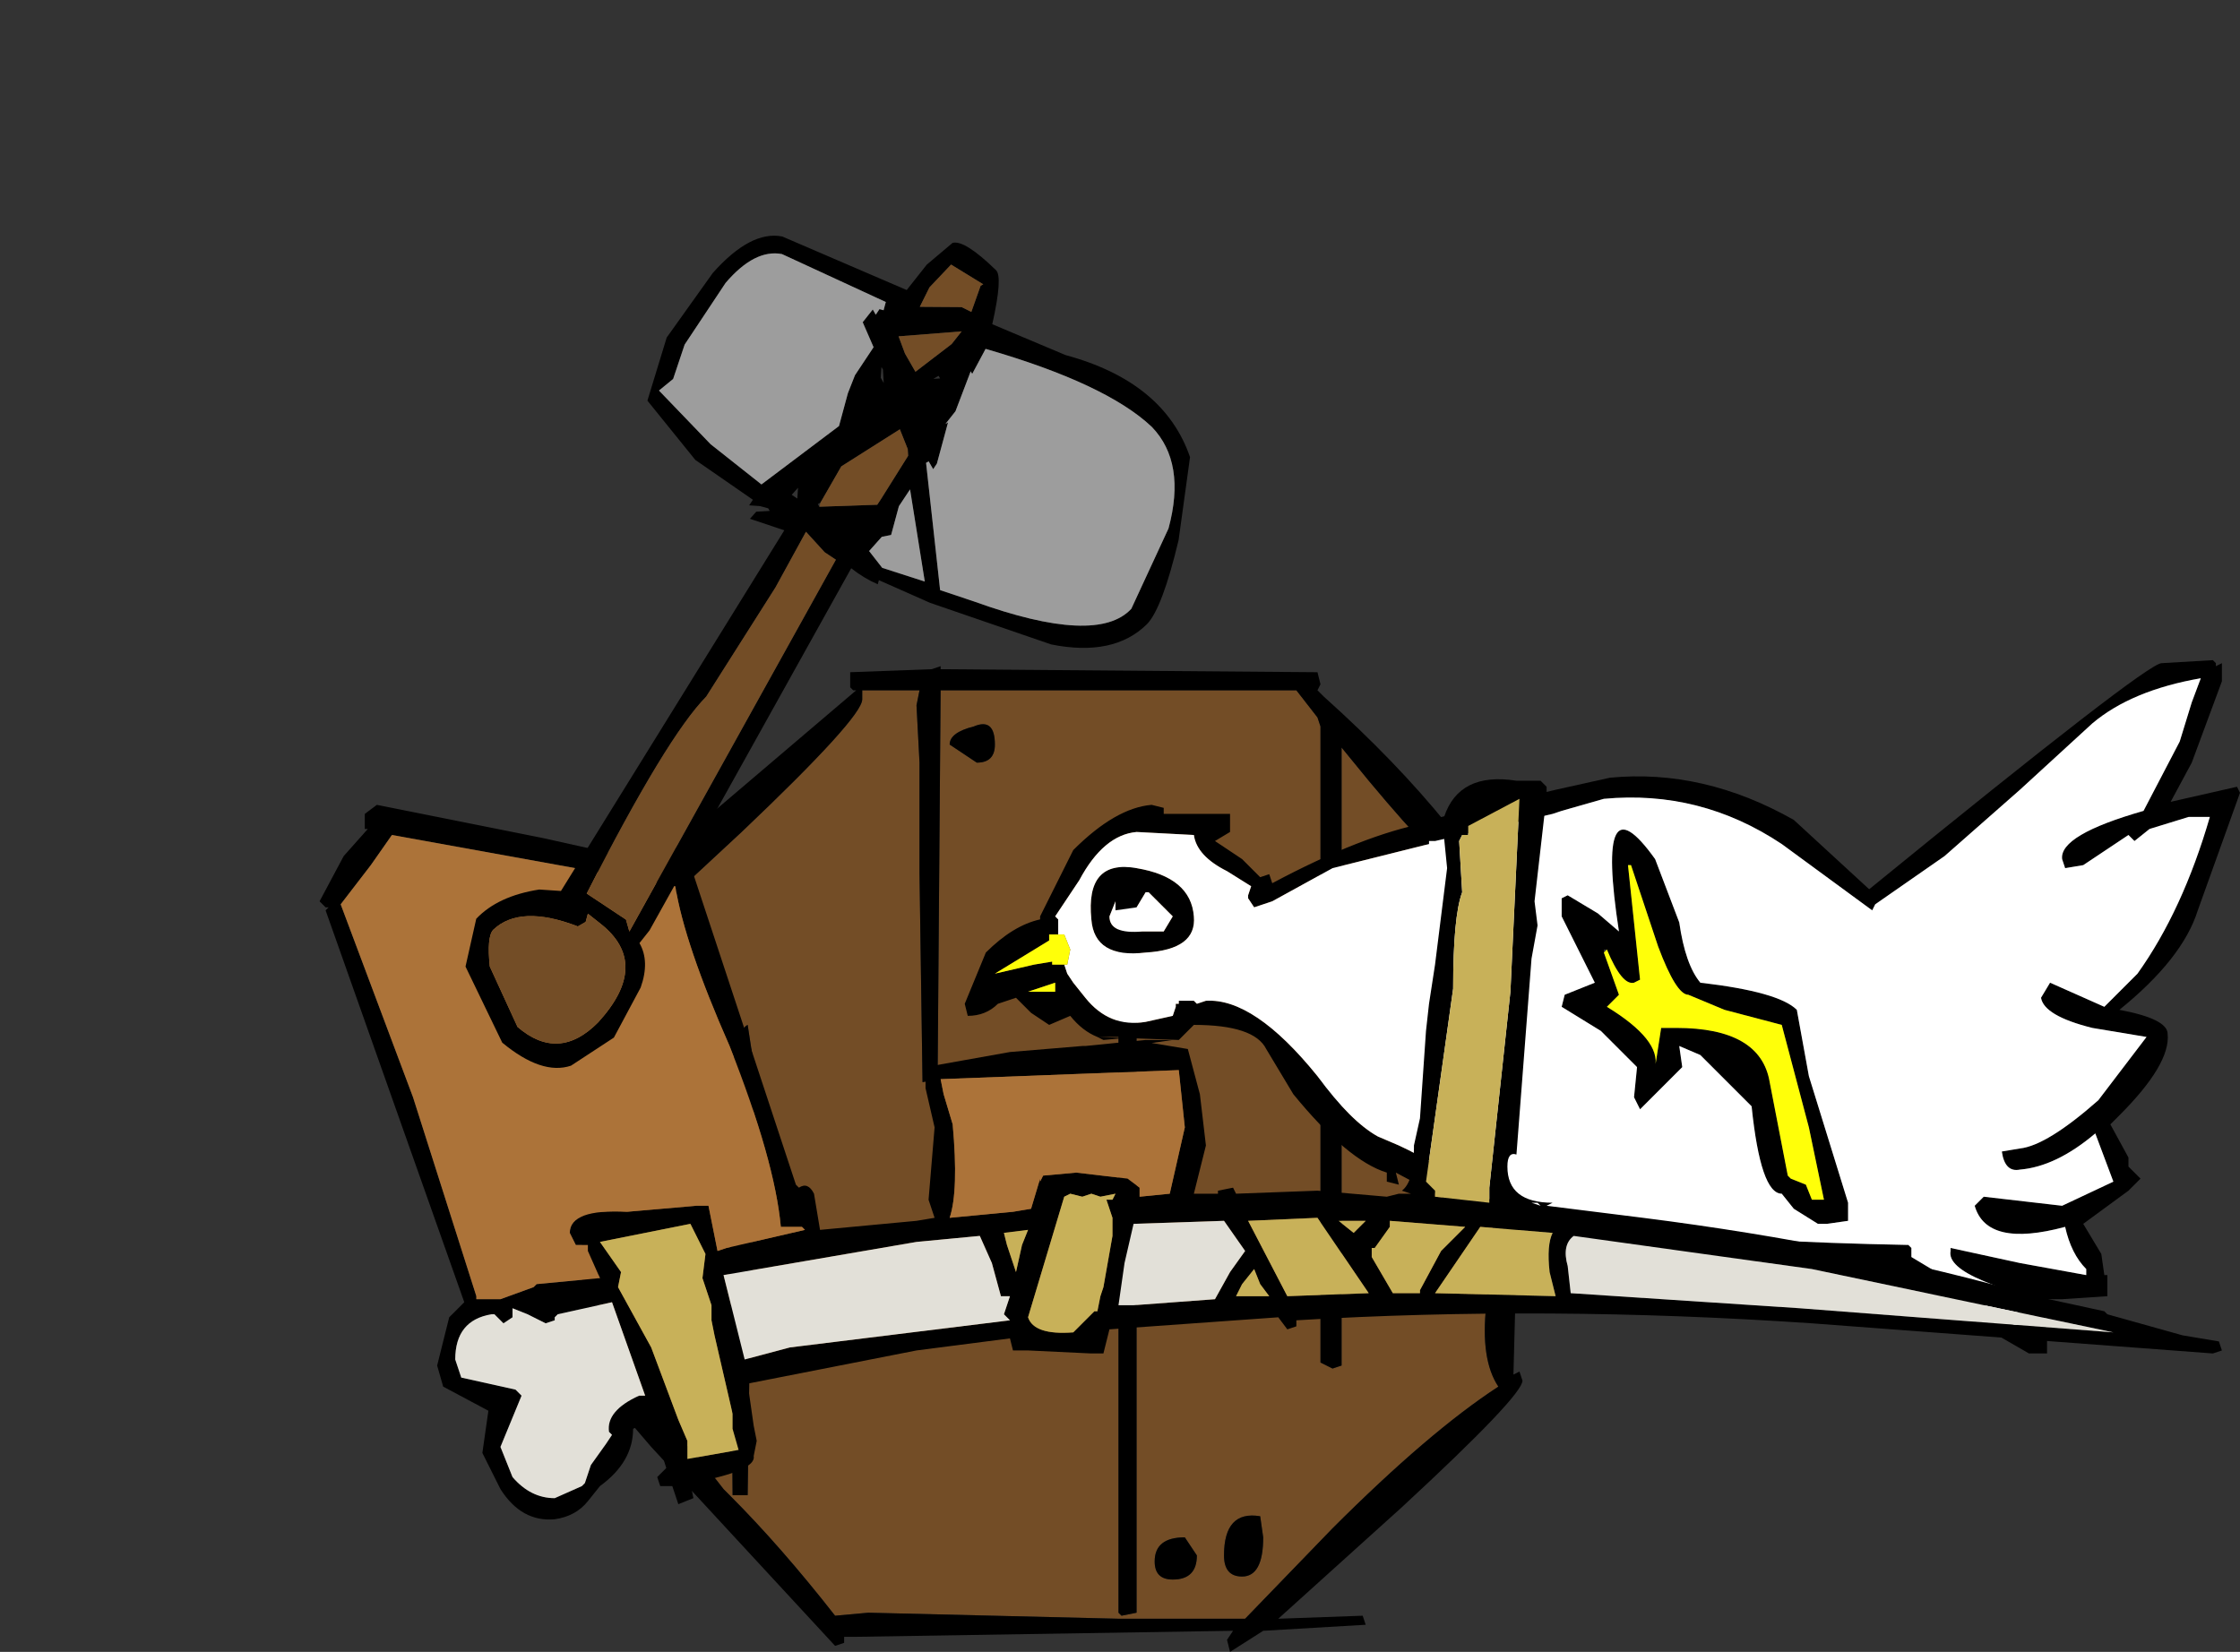 <?xml version="1.0" encoding="UTF-8" standalone="no"?>
<svg xmlns:xlink="http://www.w3.org/1999/xlink" height="164.4px" width="222.9px" xmlns="http://www.w3.org/2000/svg">
  <rect width="100%" height="100%" fill="#333333" stroke="none"/>
  <g transform="matrix(6.0, 0.0, 0.0, 6.0, 107.4, 112.8)">
    <use height="16.35" transform="matrix(1.0, 0.0, 0.0, 1.0, -8.3, -7.75)" width="15.95" xlink:href="#shape0"/>
    <use height="11.5" transform="matrix(1.0, 0.0, 0.0, 1.0, -1.9, -7.85)" width="21.15" xlink:href="#shape1"/>
    <use height="12.3" transform="matrix(1.0, 0.0, 0.0, 1.0, -12.6, -5.9)" width="31.55" xlink:href="#shape2"/>
    <use height="14.9" transform="matrix(0.497, 0.866, -0.866, 0.497, -1.475, -17.088)" width="10.45" xlink:href="#shape3"/>
  </g>
  <defs>
    <g id="shape0" transform="matrix(1.0, 0.0, 0.0, 1.0, 8.3, 7.75)">
      <path d="M3.6 -7.35 L3.95 -6.9 4.0 -6.75 4.0 3.8 4.2 3.9 4.35 3.85 4.35 -6.4 4.8 -5.85 Q6.05 -4.35 6.3 -4.35 L6.75 -3.65 7.3 -2.75 7.25 -2.25 7.25 -2.2 Q6.9 -2.15 6.9 -0.8 L6.9 1.1 6.75 2.85 Q6.65 3.75 6.95 4.2 5.8 4.95 4.2 6.55 L2.75 8.05 0.65 8.05 -3.5 7.95 -4.05 8.0 Q-4.95 6.85 -5.8 6.0 L-5.9 5.9 Q-6.7 4.85 -8.0 3.75 L-7.9 -0.95 -8.0 -1.95 -7.95 -2.0 -7.85 -2.6 -7.0 -3.7 -5.6 -5.0 Q-3.6 -6.9 -3.6 -7.2 L-3.6 -7.35 -2.65 -7.35 -2.7 -7.1 -2.65 -6.15 -2.65 -4.3 -2.6 -0.85 -2.35 -0.9 -2.3 -7.35 3.6 -7.35 M-5.4 -1.15 L-5.5 -1.8 Q-5.8 -1.65 -5.8 0.0 L-5.75 6.0 -5.5 6.0 -5.4 -1.15 M-1.75 -6.75 Q-2.15 -6.65 -2.15 -6.45 L-1.7 -6.15 Q-1.4 -6.15 -1.4 -6.45 -1.4 -6.9 -1.75 -6.75 M1.25 7.1 Q1.25 7.4 1.55 7.4 1.95 7.4 1.95 7.0 L1.75 6.7 Q1.25 6.7 1.25 7.1 M3.05 6.7 L3.0 6.35 Q2.4 6.25 2.4 7.0 2.4 7.35 2.7 7.35 3.05 7.35 3.05 6.7 M0.95 -4.6 L0.9 -4.65 0.65 -4.65 0.65 7.95 0.7 8.0 0.95 7.95 0.95 -4.6" fill="#734d26" fill-rule="evenodd" stroke="none"/>
      <path d="M3.6 -7.35 L-2.3 -7.35 -2.35 -0.9 -2.6 -0.85 -2.65 -4.3 -2.65 -6.15 -2.7 -7.1 -2.65 -7.35 -3.6 -7.35 -3.6 -7.2 Q-3.6 -6.9 -5.6 -5.0 L-7.0 -3.7 -7.85 -2.6 -7.95 -2.0 -8.0 -1.95 -7.9 -0.95 -8.0 3.75 Q-6.7 4.85 -5.9 5.9 L-5.8 6.0 Q-4.95 6.85 -4.05 8.0 L-3.5 7.95 0.65 8.05 2.75 8.05 4.2 6.55 Q5.8 4.95 6.95 4.2 6.65 3.75 6.75 2.85 L6.9 1.1 6.9 -0.8 Q6.9 -2.15 7.25 -2.2 L7.25 -2.25 7.3 -2.75 6.75 -3.65 6.3 -4.35 Q6.05 -4.35 4.8 -5.85 L4.35 -6.4 4.35 3.85 4.2 3.9 4.0 3.8 4.0 -6.75 3.95 -6.9 3.6 -7.35 M4.05 -7.25 Q6.45 -5.1 7.45 -3.05 L7.6 -3.1 7.65 -2.9 7.6 -1.65 7.45 -1.6 7.35 -1.65 7.2 4.0 7.3 3.95 7.35 4.1 Q7.35 4.35 5.35 6.2 L3.3 8.05 4.7 8.0 4.75 8.15 3.05 8.25 2.5 8.6 2.45 8.4 2.55 8.25 -3.7 8.35 -3.9 8.35 -3.9 8.45 -4.05 8.5 -7.1 5.2 -8.0 4.15 -8.0 4.2 -8.1 4.25 -8.25 4.15 -8.25 3.8 -8.3 3.75 -8.3 3.5 -8.25 3.55 -8.25 -2.1 -8.2 -2.1 -8.25 -2.3 -8.25 -2.5 -8.25 -2.85 -8.05 -2.95 -8.0 -3.0 -7.95 -3.05 -8.0 -3.15 Q-8.0 -3.55 -6.05 -5.35 L-3.7 -7.35 -3.75 -7.35 -3.8 -7.4 -3.8 -7.65 -2.45 -7.7 -2.3 -7.75 -2.3 -7.7 3.95 -7.65 4.0 -7.45 3.95 -7.35 4.05 -7.25 M0.95 -4.6 L0.95 7.95 0.7 8.0 0.65 7.95 0.65 -4.65 0.9 -4.65 0.95 -4.6 M3.05 6.7 Q3.05 7.35 2.7 7.35 2.4 7.35 2.4 7.0 2.4 6.25 3.0 6.35 L3.05 6.7 M1.25 7.1 Q1.25 6.7 1.75 6.7 L1.95 7.0 Q1.95 7.4 1.55 7.4 1.25 7.4 1.25 7.1 M-1.75 -6.75 Q-1.4 -6.9 -1.4 -6.45 -1.4 -6.15 -1.7 -6.15 L-2.15 -6.45 Q-2.15 -6.65 -1.75 -6.75 M-5.4 -1.15 L-5.5 6.0 -5.75 6.0 -5.8 0.0 Q-5.8 -1.65 -5.5 -1.8 L-5.4 -1.15" fill="#000000" fill-rule="evenodd" stroke="none"/>
    </g>
    <g id="shape1" transform="matrix(1.0, 0.0, 0.0, 1.0, 1.9, 7.85)">
      <path d="M3.0 -4.25 L3.15 -4.3 3.2 -4.15 Q4.7 -4.95 5.75 -5.15 L5.8 -5.2 7.9 -5.7 8.8 -5.9 Q10.35 -6.05 11.85 -5.2 L13.1 -4.05 Q17.7 -7.8 17.95 -7.8 L18.8 -7.85 18.85 -7.8 18.85 -7.75 18.95 -7.8 18.95 -7.5 18.45 -6.15 18.1 -5.5 19.2 -5.75 19.25 -5.65 18.55 -3.7 Q18.3 -2.9 17.25 -2.05 18.05 -1.9 18.05 -1.65 18.1 -1.15 17.25 -0.3 L17.1 -0.15 17.4 0.4 17.4 0.55 17.6 0.75 17.45 0.9 17.4 0.95 16.65 1.5 16.95 2.0 17.0 2.35 17.05 2.35 17.05 2.7 16.3 2.75 15.9 2.75 16.05 3.3 16.05 3.65 15.75 3.65 14.45 2.9 13.35 2.15 11.95 2.1 10.65 2.15 6.75 1.45 5.25 0.65 5.3 0.85 5.1 0.8 5.1 0.65 Q4.45 0.45 3.55 -0.65 L3.1 -1.4 Q2.9 -1.8 1.9 -1.8 L1.65 -1.55 0.3 -1.6 0.95 -1.6 0.4 -1.55 0.3 -1.6 Q0.05 -1.7 -0.15 -1.95 L-0.5 -1.8 -0.8 -2.0 -1.05 -2.25 -1.35 -2.15 Q-1.55 -1.95 -1.85 -1.95 L-1.9 -2.15 -1.55 -3.0 Q-1.1 -3.45 -0.65 -3.55 L-0.65 -3.6 -0.1 -4.7 Q0.6 -5.4 1.2 -5.45 L1.4 -5.4 1.4 -5.3 2.5 -5.3 2.5 -5.0 2.25 -4.85 2.7 -4.55 3.0 -4.25 M-0.25 -2.8 L-0.2 -2.65 -0.1 -2.5 0.1 -2.25 Q0.5 -1.75 1.1 -1.85 L1.55 -1.95 1.6 -2.1 1.6 -2.15 1.65 -2.15 1.65 -2.2 1.9 -2.2 1.95 -2.15 2.1 -2.2 Q2.9 -2.25 3.95 -0.95 4.5 -0.2 4.95 0.05 L5.3 0.2 Q5.95 0.5 6.7 1.05 8.45 1.75 13.75 1.85 L13.8 1.9 13.8 2.05 14.3 2.35 15.45 3.15 15.55 3.2 15.6 3.05 15.5 2.65 15.0 2.45 Q14.4 2.2 14.45 1.95 L14.45 1.9 15.6 2.15 16.7 2.35 16.7 2.25 Q16.45 2.0 16.35 1.55 15.05 1.9 14.85 1.2 L15.0 1.05 16.3 1.2 17.15 0.8 16.85 0.0 Q16.2 0.55 15.6 0.6 15.35 0.65 15.3 0.3 L15.6 0.25 Q16.05 0.2 16.9 -0.55 L17.7 -1.6 16.8 -1.75 Q16.0 -1.95 15.95 -2.25 L16.1 -2.5 17.0 -2.1 17.55 -2.65 Q18.3 -3.7 18.75 -5.25 L18.4 -5.25 17.75 -5.05 17.5 -4.85 17.4 -4.95 16.65 -4.45 16.35 -4.4 16.3 -4.55 Q16.25 -4.95 17.65 -5.35 L18.25 -6.5 18.45 -7.15 18.6 -7.55 Q17.45 -7.35 16.8 -6.8 L15.6 -5.7 14.35 -4.6 13.2 -3.8 13.15 -3.7 11.65 -4.8 Q10.3 -5.7 8.7 -5.55 L8.0 -5.35 7.85 -5.3 7.2 -5.15 5.9 -4.85 5.8 -4.85 5.8 -4.8 4.2 -4.4 3.2 -3.85 2.9 -3.75 2.8 -3.9 2.8 -3.95 2.85 -4.1 2.45 -4.35 Q1.95 -4.6 1.9 -4.95 L0.95 -5.0 Q0.4 -4.95 0.0 -4.2 L-0.4 -3.6 -0.35 -3.55 -0.35 -3.3 -0.5 -3.3 -0.5 -3.2 -1.4 -2.65 -0.75 -2.8 -0.45 -2.85 -0.45 -2.8 -0.25 -2.8 M0.95 -4.4 Q1.85 -4.25 1.9 -3.6 1.95 -3.05 1.1 -3.0 0.25 -2.9 0.2 -3.55 0.1 -4.55 0.95 -4.4 M0.6 -3.85 L0.5 -3.6 Q0.5 -3.3 1.05 -3.35 L1.4 -3.35 1.55 -3.6 1.15 -4.0 1.1 -4.0 0.95 -3.75 0.6 -3.7 0.6 -3.85 M8.6 -3.65 L8.95 -3.35 Q8.55 -5.95 9.55 -4.55 L9.95 -3.5 Q10.05 -2.8 10.3 -2.5 11.6 -2.35 11.9 -2.05 L12.1 -0.95 12.75 1.15 12.75 1.45 12.4 1.5 12.25 1.5 11.85 1.25 11.65 1.0 Q11.3 1.0 11.15 -0.45 L10.3 -1.3 9.95 -1.45 10.0 -1.1 9.3 -0.4 9.2 -0.6 9.25 -1.1 8.65 -1.7 8.0 -2.1 8.05 -2.3 8.55 -2.5 8.0 -3.6 8.0 -3.9 8.1 -3.95 8.6 -3.65 M8.7 -3.0 L8.95 -2.3 8.75 -2.1 Q9.65 -1.55 9.55 -1.1 L9.65 -1.75 9.9 -1.75 Q11.3 -1.75 11.45 -0.85 L11.75 0.7 11.8 0.75 12.05 0.85 12.15 1.1 12.35 1.1 12.1 -0.1 11.65 -1.8 10.7 -2.05 10.1 -2.3 Q9.9 -2.3 9.6 -3.1 L9.15 -4.45 9.1 -4.45 9.3 -2.55 9.2 -2.5 Q9.0 -2.45 8.75 -3.05 L8.7 -3.05 8.7 -3.0 M-0.4 -2.5 L-0.85 -2.35 -0.4 -2.35 -0.4 -2.5" fill="#000000" fill-rule="evenodd" stroke="none"/>
      <path d="M-0.35 -3.3 L-0.35 -3.55 -0.4 -3.6 0.0 -4.2 Q0.4 -4.95 0.95 -5.0 L1.9 -4.95 Q1.95 -4.6 2.45 -4.35 L2.85 -4.1 2.8 -3.95 2.8 -3.9 2.9 -3.75 3.2 -3.85 4.2 -4.4 5.8 -4.8 5.8 -4.85 5.9 -4.85 7.2 -5.15 7.85 -5.3 8.0 -5.35 8.7 -5.55 Q10.3 -5.7 11.65 -4.8 L13.15 -3.7 13.2 -3.8 14.35 -4.6 15.6 -5.7 16.8 -6.8 Q17.45 -7.35 18.6 -7.55 L18.45 -7.15 18.25 -6.5 17.65 -5.35 Q16.25 -4.95 16.3 -4.55 L16.35 -4.4 16.65 -4.45 17.4 -4.95 17.5 -4.85 17.75 -5.05 18.4 -5.25 18.75 -5.25 Q18.3 -3.7 17.55 -2.65 L17.0 -2.1 16.1 -2.5 15.95 -2.25 Q16.0 -1.95 16.8 -1.75 L17.7 -1.6 16.9 -0.55 Q16.05 0.2 15.6 0.25 L15.3 0.3 Q15.35 0.65 15.6 0.6 16.2 0.55 16.85 0.0 L17.15 0.8 16.3 1.2 15.0 1.05 14.85 1.2 Q15.05 1.9 16.35 1.55 16.45 2.0 16.7 2.25 L16.7 2.35 15.6 2.15 14.45 1.9 14.45 1.95 Q14.4 2.2 15.0 2.45 L15.5 2.65 15.6 3.05 15.55 3.2 15.45 3.15 14.3 2.35 13.8 2.05 13.8 1.9 13.75 1.85 Q8.45 1.75 6.7 1.05 5.95 0.5 5.3 0.2 L4.95 0.05 Q4.5 -0.2 3.95 -0.95 2.9 -2.25 2.1 -2.2 L1.95 -2.15 1.9 -2.2 1.65 -2.2 1.65 -2.15 1.6 -2.15 1.6 -2.1 1.55 -1.95 1.1 -1.85 Q0.5 -1.75 0.1 -2.25 L-0.1 -2.5 -0.2 -2.65 -0.25 -2.8 -0.2 -2.8 -0.15 -3.05 -0.25 -3.3 -0.35 -3.3 M8.6 -3.65 L8.1 -3.95 8.0 -3.9 8.0 -3.6 8.55 -2.5 8.05 -2.3 8.0 -2.1 8.65 -1.7 9.25 -1.1 9.2 -0.6 9.3 -0.4 10.0 -1.1 9.95 -1.45 10.3 -1.3 11.15 -0.45 Q11.3 1.0 11.65 1.0 L11.85 1.25 12.25 1.5 12.4 1.5 12.75 1.45 12.75 1.15 12.1 -0.95 11.9 -2.05 Q11.6 -2.35 10.3 -2.5 10.05 -2.8 9.95 -3.5 L9.55 -4.55 Q8.55 -5.95 8.95 -3.35 L8.6 -3.65 M0.6 -3.85 L0.6 -3.7 0.95 -3.75 1.1 -4.0 1.15 -4.0 1.55 -3.6 1.4 -3.35 1.05 -3.35 Q0.5 -3.3 0.5 -3.6 L0.6 -3.85 M0.95 -4.4 Q0.1 -4.55 0.2 -3.55 0.25 -2.9 1.1 -3.0 1.95 -3.05 1.9 -3.6 1.85 -4.25 0.95 -4.4" fill="#ffffff" fill-rule="evenodd" stroke="none"/>
      <path d="M-0.35 -3.3 L-0.25 -3.3 -0.15 -3.05 -0.2 -2.8 -0.25 -2.8 -0.45 -2.8 -0.45 -2.85 -0.75 -2.8 -1.4 -2.65 -0.5 -3.2 -0.5 -3.3 -0.35 -3.3 M8.75 -3.05 Q9.0 -2.45 9.2 -2.5 L9.3 -2.55 9.1 -4.45 9.15 -4.45 9.6 -3.1 Q9.9 -2.3 10.1 -2.3 L10.7 -2.05 11.65 -1.8 12.1 -0.1 12.35 1.1 12.15 1.1 12.05 0.85 11.8 0.75 11.75 0.7 11.45 -0.85 Q11.3 -1.75 9.9 -1.75 L9.65 -1.75 9.55 -1.1 Q9.65 -1.55 8.75 -2.1 L8.95 -2.3 8.7 -3.0 8.75 -3.05 M-0.4 -2.5 L-0.4 -2.35 -0.85 -2.35 -0.4 -2.5" fill="#ffff09" fill-rule="evenodd" stroke="none"/>
    </g>
    <g id="shape2" transform="matrix(1.0, 0.0, 0.0, 1.0, 12.6, 5.9)">
      <path d="M1.4 -1.55 L1.5 -1.55 1.55 -1.55 1.2 -1.5 1.8 -1.4 2.0 -0.65 2.1 0.2 1.9 1.0 2.3 1.0 2.3 0.95 2.55 0.9 2.6 1.0 3.95 0.95 5.1 1.05 5.3 1.0 5.5 1.0 5.35 0.95 Q5.55 0.8 5.55 0.25 L5.55 0.2 5.65 -0.25 5.75 -1.7 5.8 -2.15 5.9 -2.8 6.0 -3.6 6.1 -4.4 6.05 -4.9 6.05 -5.15 6.05 -5.25 Q6.3 -6.0 7.25 -5.85 L7.65 -5.85 7.75 -5.75 7.75 -5.7 7.75 -5.6 7.55 -3.85 7.6 -3.45 7.5 -2.9 7.25 0.35 Q7.1 0.3 7.1 0.55 7.1 1.15 7.85 1.15 L7.75 1.2 9.35 1.4 Q12.9 1.85 15.85 2.7 L17.0 2.95 17.05 3.0 18.3 3.35 18.9 3.45 18.95 3.6 18.8 3.65 12.15 3.15 Q7.75 2.85 3.6 3.1 L3.6 3.2 3.45 3.25 3.3 3.05 0.5 3.25 0.4 3.65 0.2 3.65 -0.85 3.6 -1.1 3.6 -1.15 3.4 -2.7 3.6 -5.5 4.15 -5.4 4.85 -5.35 5.1 -5.4 5.35 Q-5.35 5.6 -6.45 5.8 L-6.4 6.05 -6.65 6.15 -6.75 5.85 -6.95 5.85 -7.0 5.7 -6.85 5.55 -7.1 4.75 -7.4 4.9 Q-7.4 5.45 -7.95 5.85 L-8.15 6.1 Q-8.35 6.35 -8.7 6.4 -9.25 6.45 -9.6 5.9 L-9.9 5.3 -9.8 4.6 -10.55 4.2 -10.65 3.85 -10.45 3.05 -10.2 2.8 -12.5 -3.7 -12.45 -3.75 -12.5 -3.75 -12.6 -3.85 -12.2 -4.6 -11.8 -5.05 -11.85 -5.05 -11.85 -5.3 -11.65 -5.45 -8.9 -4.9 -6.65 -4.4 -6.45 -4.45 -4.7 0.85 -4.65 0.9 Q-4.5 0.8 -4.4 1.0 L-4.35 1.3 -4.3 1.6 -2.7 1.45 -2.4 1.4 -2.5 1.1 -2.4 -0.1 -2.55 -0.75 -2.55 -1.1 -1.15 -1.35 0.05 -1.45 0.1 -1.45 1.1 -1.55 1.25 -1.55 1.4 -1.55 M2.2 -1.8 L2.1 -1.8 2.2 -1.8 M1.65 -1.05 L-2.3 -0.9 -2.25 -0.65 -2.1 -0.15 Q-2.0 0.95 -2.15 1.4 L-1.1 1.3 -0.8 1.25 -0.65 0.75 -0.65 0.8 -0.6 0.7 -0.05 0.65 0.8 0.75 1.0 0.9 1.0 1.05 1.5 1.0 1.75 -0.1 1.65 -1.05 M6.45 -4.95 L6.35 -4.95 6.3 -4.85 6.35 -4.0 Q6.2 -3.6 6.2 -2.4 L5.75 0.8 5.9 0.95 5.9 1.05 6.8 1.15 6.8 0.9 7.15 -2.35 7.3 -5.55 6.45 -5.1 6.45 -4.95 M17.15 3.3 L12.15 2.25 8.2 1.7 Q8.0 1.85 8.1 2.2 L8.15 2.65 11.95 2.9 17.15 3.3 M7.8 2.3 Q7.75 1.85 7.85 1.65 L6.65 1.55 5.9 2.65 7.9 2.7 7.8 2.3 M7.6 1.15 L7.5 1.15 7.65 1.2 7.6 1.15 M5.65 2.6 L6.0 1.95 6.4 1.55 5.15 1.45 5.15 1.55 4.9 1.9 4.85 1.9 4.85 2.05 5.2 2.65 5.65 2.65 5.65 2.6 M4.3 1.45 L4.55 1.65 4.6 1.6 4.75 1.45 4.3 1.45 M2.9 2.25 L2.7 2.5 2.6 2.7 3.15 2.7 3.0 2.5 2.9 2.25 M4.8 2.65 L3.95 1.4 2.8 1.45 3.45 2.7 4.8 2.65 M0.35 1.05 L0.2 1.0 0.05 1.05 -0.15 1.0 -0.25 1.05 -0.85 3.05 Q-0.75 3.35 -0.1 3.3 L0.25 2.95 0.3 2.95 0.35 2.7 0.4 2.55 0.55 1.7 0.55 1.55 0.55 1.4 0.45 1.1 0.55 1.1 0.6 1.0 0.35 1.05 M0.65 2.85 L0.9 2.85 2.25 2.75 2.5 2.3 2.75 1.95 2.4 1.45 0.9 1.5 0.75 2.15 0.65 2.85 M-12.25 -3.8 L-11.05 -0.6 -10.0 2.7 -10.0 2.75 -9.6 2.75 -9.05 2.55 -9.0 2.5 -7.95 2.4 -8.15 1.95 -8.15 1.85 -8.35 1.85 -8.45 1.65 Q-8.45 1.25 -7.5 1.3 L-6.35 1.2 -6.15 1.2 -6.0 1.95 -5.85 1.9 -4.55 1.6 -4.6 1.55 -4.95 1.55 Q-5.05 0.45 -5.8 -1.45 -6.55 -3.15 -6.7 -4.1 L-11.4 -4.95 -11.75 -4.45 -12.25 -3.8 M-1.45 2.15 L-1.65 1.7 -2.7 1.8 -5.9 2.35 -5.55 3.75 -4.8 3.55 -1.15 3.1 -1.25 3.0 -1.15 2.7 -1.3 2.7 -1.45 2.15 M-0.85 1.6 L-1.25 1.65 -1.2 1.85 -1.05 2.3 -0.95 1.85 -0.85 1.6 M-6.25 2.4 L-6.2 2.0 -6.4 1.6 -6.45 1.5 -7.95 1.8 -7.6 2.3 -7.65 2.55 -7.1 3.55 -6.95 3.95 -6.65 4.75 -6.5 5.1 -6.5 5.4 -5.65 5.25 -5.75 4.9 -5.75 4.65 -6.05 3.35 -6.1 3.1 -6.1 2.85 -6.25 2.4 M-9.75 3.0 Q-10.35 3.1 -10.35 3.75 L-10.25 4.05 -9.35 4.25 -9.25 4.35 -9.6 5.2 -9.4 5.7 Q-9.1 6.05 -8.7 6.05 L-8.25 5.85 -8.2 5.8 -8.1 5.5 -7.85 5.15 -7.75 5.0 -7.8 4.95 Q-7.85 4.6 -7.3 4.35 L-7.2 4.35 -7.75 2.8 -8.65 3.0 -8.7 3.05 -8.7 3.1 -8.85 3.15 -9.15 3.0 -9.4 2.9 -9.4 3.05 -9.55 3.15 -9.7 3.0 -9.75 3.0" fill="#000000" fill-rule="evenodd" stroke="none"/>
      <path d="M1.65 -1.05 L1.75 -0.1 1.5 1.0 1.0 1.05 1.0 0.9 0.8 0.75 -0.05 0.65 -0.6 0.7 -0.65 0.8 -0.65 0.75 -0.8 1.25 -1.1 1.3 -2.15 1.4 Q-2.0 0.95 -2.1 -0.15 L-2.25 -0.65 -2.3 -0.9 1.65 -1.05 M-12.25 -3.8 L-11.75 -4.45 -11.4 -4.95 -6.7 -4.1 Q-6.55 -3.15 -5.8 -1.45 -5.05 0.45 -4.95 1.55 L-4.6 1.55 -4.55 1.6 -5.85 1.9 -6.0 1.95 -6.15 1.2 -6.35 1.2 -7.5 1.3 Q-8.45 1.25 -8.45 1.65 L-8.35 1.85 -8.15 1.85 -8.15 1.95 -7.95 2.4 -9.0 2.5 -9.05 2.55 -9.6 2.75 -10.0 2.75 -10.0 2.7 -11.05 -0.6 -12.25 -3.8" fill="#ac7339" fill-rule="evenodd" stroke="none"/>
      <path d="M6.45 -4.95 L6.45 -5.1 7.3 -5.55 7.15 -2.35 6.8 0.9 6.8 1.15 5.9 1.05 5.9 0.95 5.75 0.8 6.2 -2.4 Q6.2 -3.6 6.35 -4.0 L6.3 -4.85 6.35 -4.95 6.45 -4.95 M7.8 2.3 L7.9 2.7 5.9 2.65 6.65 1.55 7.85 1.65 Q7.75 1.85 7.8 2.3 M0.35 1.05 L0.6 1.0 0.55 1.1 0.45 1.1 0.55 1.4 0.55 1.55 0.55 1.7 0.4 2.55 0.35 2.7 0.3 2.95 0.25 2.95 -0.1 3.3 Q-0.75 3.35 -0.85 3.05 L-0.25 1.05 -0.15 1.0 0.05 1.05 0.2 1.0 0.35 1.05 M4.8 2.65 L3.45 2.7 2.8 1.45 3.95 1.4 4.8 2.65 M2.9 2.25 L3.0 2.5 3.15 2.7 2.6 2.7 2.7 2.5 2.9 2.25 M4.3 1.45 L4.75 1.45 4.6 1.6 4.55 1.65 4.3 1.45 M5.65 2.6 L5.65 2.65 5.2 2.65 4.85 2.05 4.85 1.9 4.9 1.9 5.15 1.55 5.15 1.45 6.4 1.55 6.0 1.95 5.65 2.6 M-0.85 1.6 L-0.95 1.85 -1.05 2.3 -1.2 1.85 -1.25 1.65 -0.85 1.6 M-6.25 2.4 L-6.1 2.85 -6.1 3.1 -6.05 3.35 -5.75 4.65 -5.75 4.9 -5.65 5.25 -6.5 5.4 -6.5 5.1 -6.65 4.75 -6.95 3.95 -7.1 3.55 -7.65 2.55 -7.6 2.3 -7.95 1.8 -6.45 1.5 -6.4 1.6 -6.2 2.0 -6.25 2.4" fill="#c8b159" fill-rule="evenodd" stroke="none"/>
      <path d="M14.3 -2.2 L14.9 -2.4 14.9 -2.35 15.05 -2.0 15.35 -1.85 15.35 -1.8 14.3 -2.2 M13.25 -2.2 L13.6 -2.45 13.7 -2.3 Q13.45 -2.25 13.35 -2.1 L13.35 -2.05 13.25 -2.2" fill="#ffffff" fill-rule="evenodd" stroke="none"/>
      <path d="M17.15 3.3 L11.95 2.9 8.15 2.65 8.1 2.2 Q8.0 1.85 8.2 1.7 L12.15 2.25 17.15 3.3 M0.65 2.85 L0.75 2.15 0.9 1.5 2.4 1.45 2.75 1.95 2.5 2.3 2.25 2.75 0.9 2.85 0.65 2.85 M-1.45 2.15 L-1.3 2.7 -1.15 2.7 -1.25 3.0 -1.15 3.1 -4.8 3.55 -5.55 3.75 -5.9 2.35 -2.7 1.8 -1.65 1.7 -1.45 2.15 M-9.75 3.0 L-9.7 3.0 -9.55 3.15 -9.4 3.05 -9.4 2.9 -9.15 3.0 -8.85 3.15 -8.7 3.1 -8.7 3.05 -8.65 3.0 -7.75 2.8 -7.2 4.35 -7.3 4.35 Q-7.85 4.6 -7.8 4.95 L-7.75 5.0 -7.85 5.15 -8.1 5.5 -8.2 5.8 -8.25 5.85 -8.7 6.05 Q-9.1 6.05 -9.4 5.7 L-9.6 5.2 -9.25 4.35 -9.35 4.25 -10.25 4.05 -10.35 3.75 Q-10.35 3.1 -9.75 3.0" fill="#e2e0d8" fill-rule="evenodd" stroke="none"/>
    </g>
    <g id="shape3" transform="matrix(1.0, 0.0, 0.0, 1.0, 17.85, 16.05)">
      <path d="M-9.05 -14.0 Q-8.85 -13.25 -9.55 -12.45 L-11.15 -11.05 -11.9 -10.5 -11.85 -10.45 Q-12.05 -10.3 -12.3 -10.2 L-8.75 -4.3 -8.65 -4.05 Q-8.3 -4.05 -8.0 -3.7 L-7.5 -2.9 -7.45 -2.05 Q-7.55 -1.55 -8.35 -1.25 L-9.75 -1.35 -10.35 -1.9 Q-10.5 -2.4 -10.25 -3.05 L-10.05 -3.35 -13.4 -9.55 -13.85 -9.15 -13.9 -9.3 -13.8 -9.5 -13.85 -9.5 -13.95 -9.4 -14.05 -9.25 -14.1 -9.35 -15.15 -8.85 -16.4 -8.65 -17.15 -9.45 -17.7 -10.65 Q-18.0 -11.55 -17.65 -11.95 L-15.85 -13.3 -16.05 -13.8 -16.15 -14.35 Q-16.1 -14.55 -15.4 -14.75 -15.25 -14.8 -14.65 -14.25 L-13.6 -15.05 Q-12.4 -16.25 -11.1 -16.0 L-10.0 -15.15 Q-9.15 -14.35 -9.05 -14.0 M-15.3 -14.45 L-15.85 -14.15 -15.7 -13.65 -15.6 -13.5 -15.5 -13.35 -15.15 -13.95 -15.0 -14.05 -15.3 -14.4 -15.3 -14.45 M-15.8 -12.75 L-15.75 -12.8 -15.85 -12.9 -17.4 -11.8 Q-17.7 -11.45 -17.45 -10.75 L-16.9 -9.65 -16.5 -9.2 -16.45 -8.9 -15.25 -9.2 -14.25 -9.6 -14.45 -11.2 -14.85 -11.6 -15.05 -11.85 -15.3 -12.35 -15.75 -12.4 -15.85 -12.65 -15.75 -12.65 -15.8 -12.75 M-14.35 -13.05 L-14.35 -12.95 -14.3 -13.05 -14.35 -13.05 M-14.1 -13.55 L-14.15 -13.55 -13.7 -13.0 -13.6 -12.75 -13.6 -12.8 -13.1 -12.3 -13.05 -12.2 -13.2 -12.2 -13.2 -12.15 -11.25 -11.3 -10.8 -11.7 Q-9.15 -13.1 -9.4 -13.9 L-10.25 -15.1 Q-11.05 -15.9 -11.85 -15.7 -12.85 -15.4 -14.35 -13.95 L-14.1 -13.55 M-14.6 -12.75 L-14.7 -13.5 -14.8 -13.75 -15.25 -12.8 -14.95 -12.75 -14.6 -12.75 M-12.5 -10.9 L-12.45 -10.75 -12.4 -10.6 -12.05 -10.65 -11.5 -11.15 -12.95 -11.7 -12.8 -11.4 -12.45 -11.05 -12.5 -10.9 M-13.45 -10.25 L-13.0 -11.1 -13.05 -11.2 -13.45 -11.95 -13.55 -12.0 -13.9 -12.05 -13.85 -10.9 -13.5 -10.3 -13.5 -10.25 -13.45 -10.25 M-14.9 -12.3 L-14.95 -12.3 -14.8 -12.2 -14.7 -12.2 -14.9 -12.3 M-13.75 -10.0 L-13.9 -10.1 -13.85 -9.95 -13.75 -10.0 M-13.2 -9.85 L-12.65 -8.95 -11.65 -7.05 Q-11.4 -6.15 -9.8 -3.7 L-9.1 -4.05 -8.9 -4.0 -12.55 -10.05 -12.75 -9.95 -13.2 -9.85 M-9.5 -3.55 L-9.4 -3.45 -9.4 -3.3 Q-10.2 -2.65 -10.05 -2.05 -10.0 -1.9 -9.55 -1.7 L-8.45 -1.6 Q-7.6 -1.9 -7.85 -2.8 -8.25 -4.05 -9.25 -3.65 L-9.5 -3.55" fill="#000000" fill-rule="evenodd" stroke="none"/>
      <path d="M-15.3 -14.45 L-15.3 -14.4 -15.0 -14.05 -15.15 -13.95 -15.5 -13.35 -15.6 -13.5 -15.7 -13.65 -15.85 -14.15 -15.3 -14.45 M-14.6 -12.75 L-14.95 -12.75 -15.25 -12.8 -14.8 -13.75 -14.7 -13.5 -14.6 -12.75 M-13.5 -10.3 L-13.85 -10.9 -13.9 -12.05 -13.55 -12.0 -13.45 -11.95 -13.05 -11.2 -13.0 -11.1 -13.45 -10.25 -13.5 -10.3 M-9.5 -3.55 L-9.25 -3.65 Q-8.25 -4.05 -7.85 -2.8 -7.6 -1.9 -8.45 -1.6 L-9.55 -1.7 Q-10.0 -1.9 -10.05 -2.05 -10.2 -2.65 -9.4 -3.3 L-9.4 -3.45 -9.5 -3.55 M-13.2 -9.85 L-12.75 -9.95 -12.55 -10.05 -8.9 -4.0 -9.1 -4.05 -9.8 -3.7 Q-11.4 -6.15 -11.65 -7.05 L-12.65 -8.95 -13.2 -9.85" fill="#734d26" fill-rule="evenodd" stroke="none"/>
      <path d="M-15.8 -12.75 L-15.75 -12.65 -15.85 -12.65 -15.75 -12.4 -15.3 -12.35 -15.05 -11.85 -14.85 -11.6 -14.45 -11.2 -14.25 -9.6 -15.25 -9.2 -16.45 -8.9 -16.5 -9.2 -16.9 -9.65 -17.45 -10.75 Q-17.7 -11.45 -17.4 -11.8 L-15.85 -12.9 -15.75 -12.8 -15.8 -12.75 M-14.1 -13.55 L-14.35 -13.95 Q-12.85 -15.4 -11.85 -15.7 -11.05 -15.9 -10.25 -15.1 L-9.4 -13.9 Q-9.15 -13.1 -10.8 -11.7 L-11.25 -11.3 -13.2 -12.15 -13.2 -12.2 -13.05 -12.2 -13.1 -12.3 -13.6 -12.8 -13.6 -12.75 -13.7 -13.0 -14.15 -13.55 -14.1 -13.55 M-12.5 -10.9 L-12.45 -11.05 -12.8 -11.4 -12.95 -11.7 -11.5 -11.15 -12.05 -10.65 -12.4 -10.6 -12.45 -10.75 -12.5 -10.9" fill="#9d9d9d" fill-rule="evenodd" stroke="none"/>
    </g>
  </defs>
</svg>
